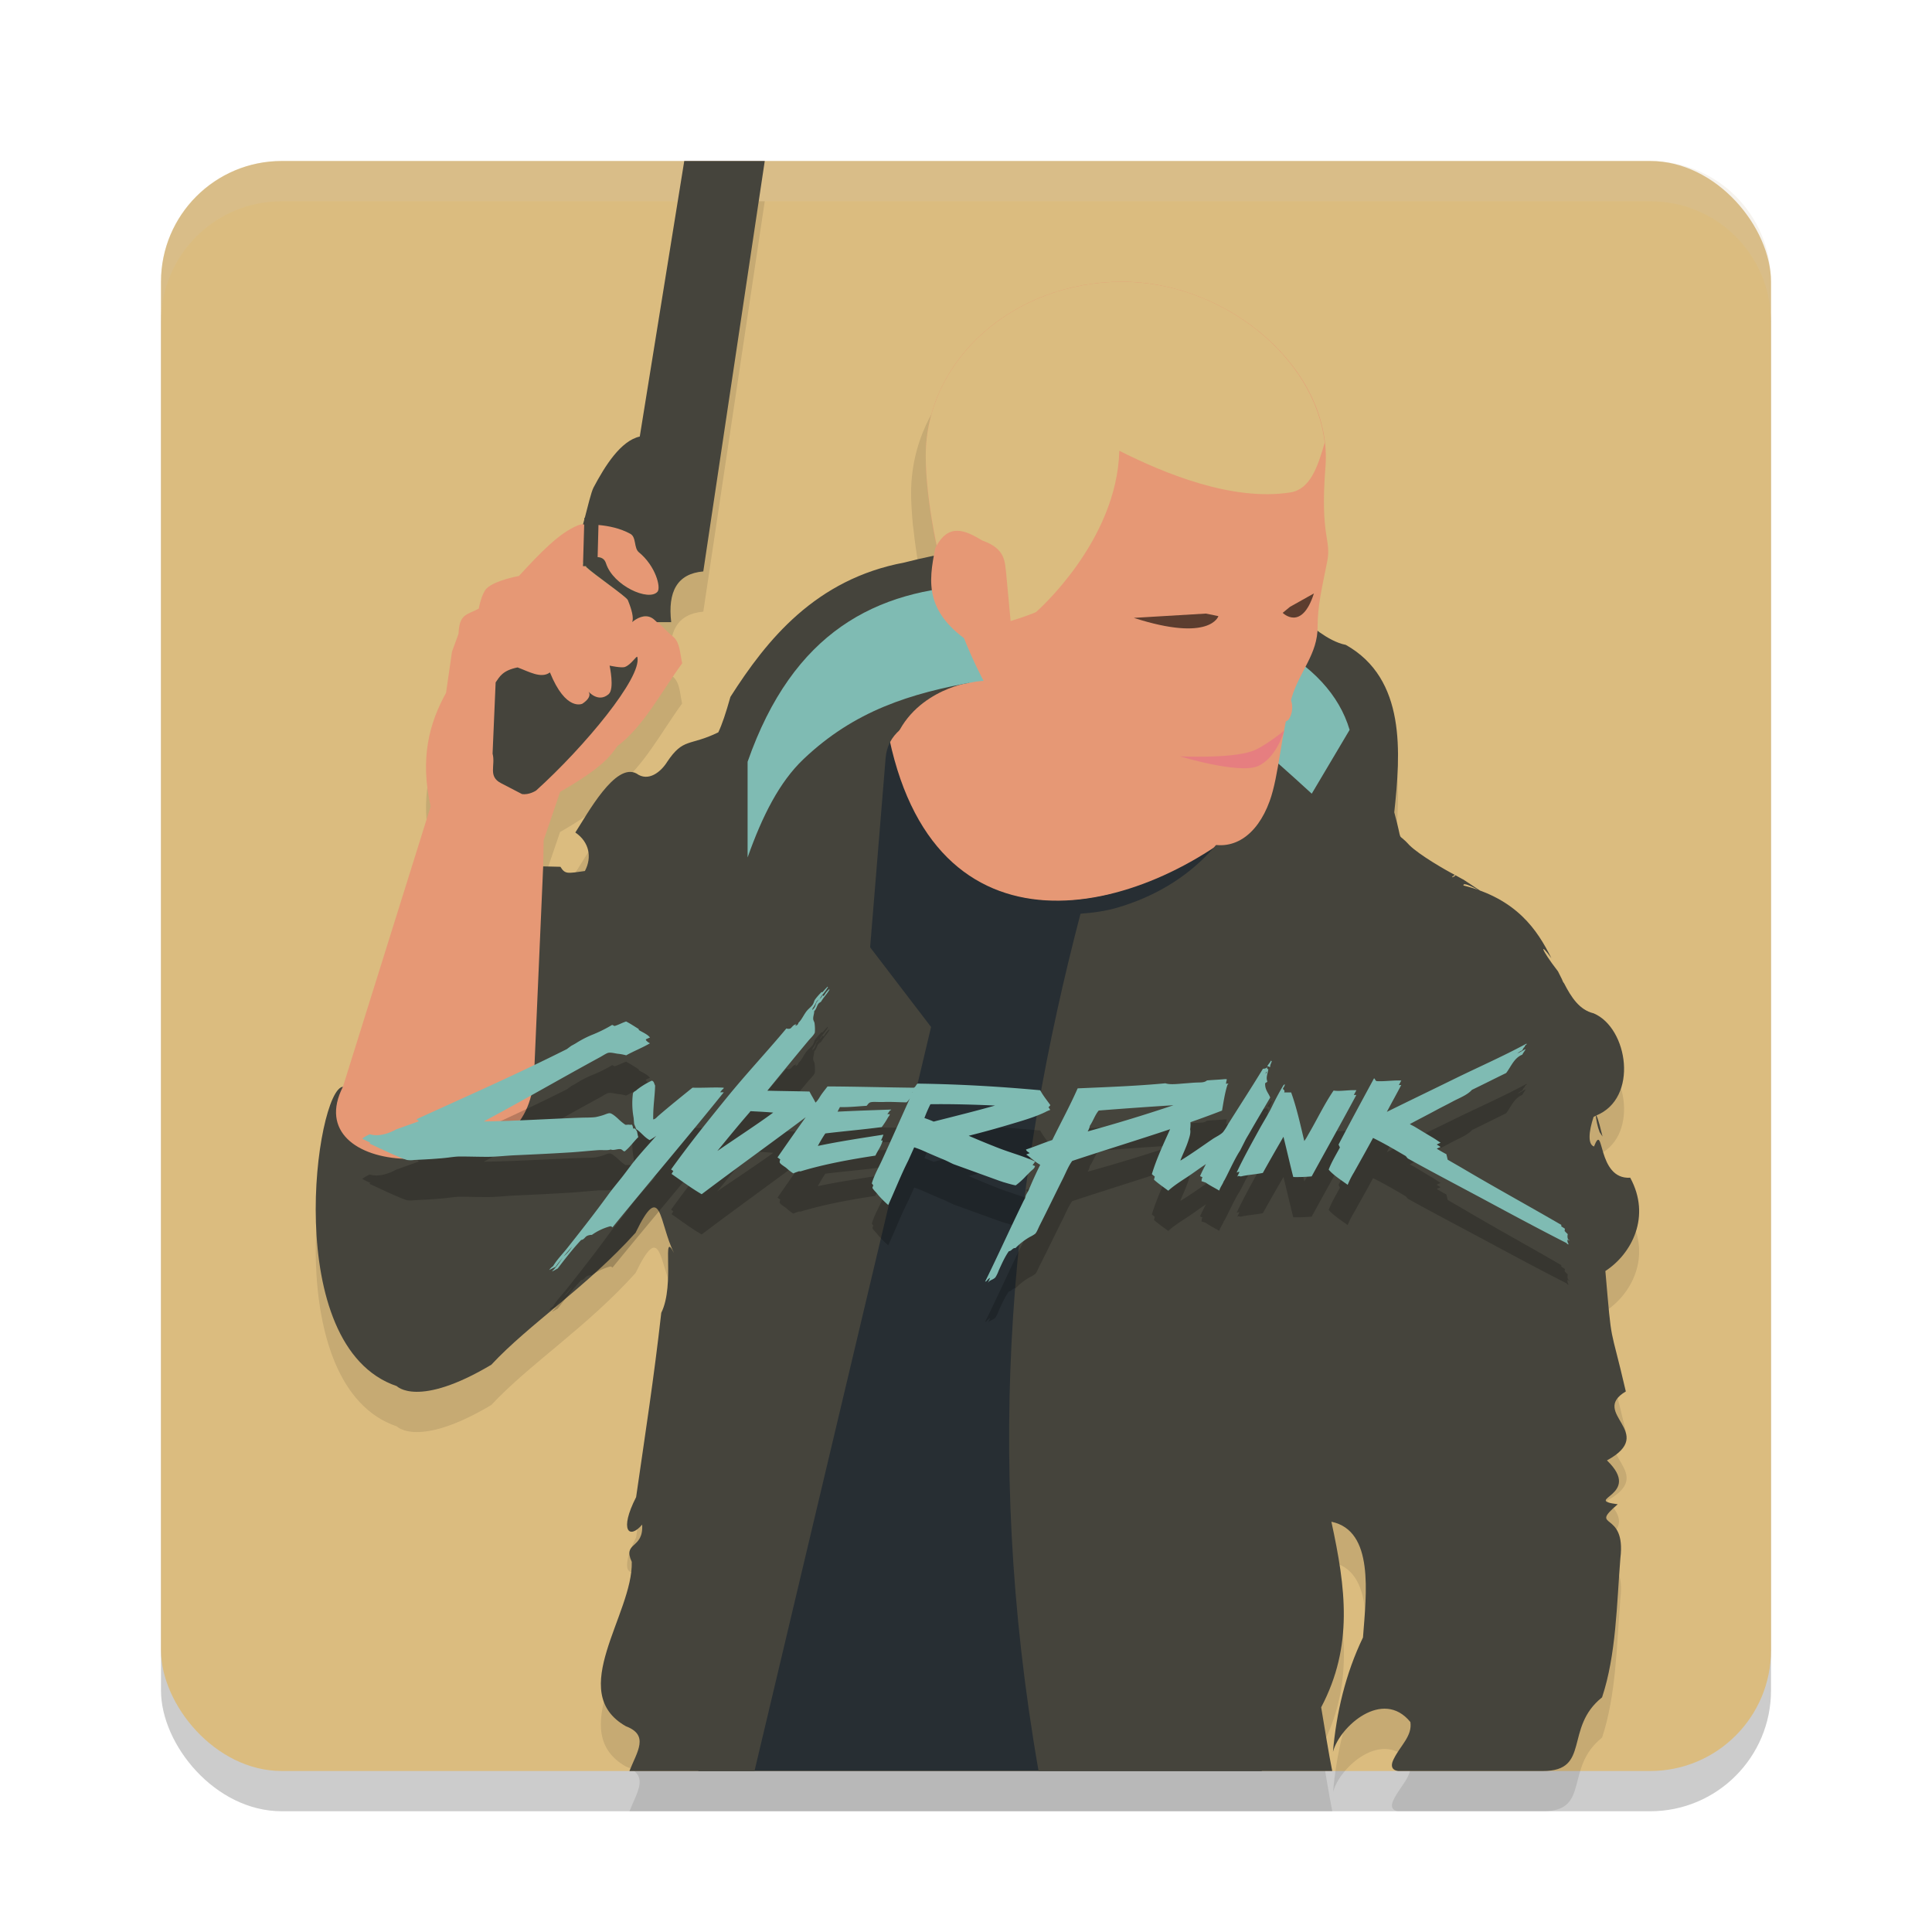 <svg xmlns="http://www.w3.org/2000/svg" xmlns:xlink="http://www.w3.org/1999/xlink" width="48" height="48" version="1.1">
 <defs>
  <linearGradient id="linearGradient905">
   <stop style="stop-color:#e69875" offset="0"/>
   <stop style="stop-color:#e69875" offset="1"/>
  </linearGradient>
  <linearGradient id="linearGradient891" x1="31.481" x2="29.742" y1="17.359" y2="16.444" gradientTransform="matrix(1.026,0,0,0.993,-0.214,0.157)" gradientUnits="userSpaceOnUse" xlink:href="#linearGradient905"/>
  <linearGradient id="linearGradient899" x1="22.864" x2="24.858" y1="14.263" y2="15.577" gradientTransform="matrix(1.026,0,0,0.993,-0.214,0.157)" gradientUnits="userSpaceOnUse" xlink:href="#linearGradient905"/>
 </defs>
 <rect style="opacity:0.2" width="40" height="40" x="4" y="5" rx="3" ry="3"/>
 <rect style="fill:#dbbc7f" width="40" height="40" x="4" y="4" rx="3" ry="3"/>
 <path style="opacity:0.1" d="m 17,5 -1.105,6.846 c -0.475,0.106 -0.864,0.732 -1.146,1.264 -0.064,0.12 -0.149,0.497 -0.219,0.756 h -0.012 l -0.002,0.045 c -0.01,0.035 -0.022,0.092 -0.031,0.119 -0.047,0.008 -0.102,0.011 -0.137,0.025 -0.464,0.194 -0.927,0.682 -1.455,1.256 0,0 -0.601,0.108 -0.805,0.311 -0.127,0.127 -0.193,0.5 -0.193,0.5 -0.309,0.162 -0.482,0.132 -0.502,0.627 l -0.162,0.441 -0.148,1.021 c -0.415,0.751 -0.654,1.618 -0.383,2.826 L 8.52,28 c -0.67,0.06 -1.565,6.456 1.338,7.438 0,0 0.525,0.553 2.348,-0.531 0.943,-1.013 2.37,-1.93 3.584,-3.279 0.649,-1.341 0.58,-0.24 0.957,0.506 -0.323,-0.624 0.035,0.771 -0.318,1.482 -0.184,1.638 -0.395,2.981 -0.625,4.58 -0.43,0.84 -0.166,1.058 0.15,0.682 0.039,0.617 -0.493,0.422 -0.258,0.926 0.034,1.295 -1.641,3.237 -0.146,4.084 0.585,0.223 0.282,0.624 0.088,1.113 0,0 2.394,-7.8e-5 3.107,0 h 12.604 1.014 0.738 c -0.087,-0.425 -0.19,-1.082 -0.275,-1.582 0.804,-1.526 0.611,-2.964 0.254,-4.611 1.066,0.22 0.868,1.778 0.785,2.875 -0.435,0.902 -0.663,1.881 -0.746,2.842 0.166,-0.631 1.239,-1.583 1.924,-0.74 0.05,0.345 -0.245,0.579 -0.41,0.91 C 34.471,44.999 34.75,45 34.75,45 h 3.584 c 1.195,0 0.519,-1.073 1.469,-1.83 0.351,-1.058 0.363,-2.301 0.455,-3.459 0.149,-1.212 -0.81,-0.7 -0.066,-1.338 -0.911,-0.12 0.646,-0.211 -0.268,-1.09 1.27,-0.69 -0.446,-1.171 0.469,-1.713 -0.41,-1.772 -0.337,-1.019 -0.508,-2.992 0.653,-0.424 1.143,-1.355 0.617,-2.318 -0.839,0.052 -0.641,-1.432 -0.9,-0.775 -0.158,-0.058 -0.131,-0.369 -0.01,-0.736 0.021,-0.007 0.034,-0.021 0.055,-0.029 0.01,0.096 0.039,0.264 0.096,0.41 l 0.072,0.107 c -0.116,-0.479 -0.152,-0.538 -0.164,-0.52 1.069,-0.427 0.799,-2.179 -0.057,-2.541 -0.351,-0.085 -0.551,-0.388 -0.736,-0.748 -0.02,-0.021 -0.033,-0.047 -0.055,-0.105 -0.03,-0.062 -0.065,-0.126 -0.096,-0.191 -0.447,-0.579 -0.458,-0.734 -0.162,-0.324 -0.351,-0.706 -0.861,-1.476 -2.186,-1.809 -0.03,-0.182 1.023,0.532 -0.016,-0.156 0.062,0.041 -0.13,-0.071 -0.193,-0.104 0.006,10e-4 0.013,0.003 0,0.023 -0.145,0.083 -0.045,-0.008 -0.004,-0.025 -0.231,-0.119 -0.882,-0.494 -1.133,-0.742 -0.342,-0.377 -0.137,0.052 -0.373,-0.814 0.158,-1.477 0.298,-3.316 -1.205,-4.16 -0.452,-0.084 -0.957,-0.557 -0.957,-0.557 -0.109,-0.06 -0.22,-0.114 -0.33,-0.172 0.025,-0.431 0.108,-0.86 0.211,-1.395 0.111,-0.573 -0.176,-0.592 -0.043,-2.367 0.052,-0.69 -0.134,-1.359 -0.463,-1.973 -0.062,-0.116 -0.129,-0.227 -0.201,-0.338 -0.085,-0.129 -0.171,-0.254 -0.27,-0.375 C 31.29,9.729 31.191,9.621 31.088,9.514 30.984,9.406 30.88,9.3 30.766,9.201 30.649,9.1 30.525,9.008 30.398,8.916 30.278,8.829 30.161,8.742 30.033,8.664 29.888,8.575 29.734,8.503 29.58,8.428 29.457,8.368 29.34,8.302 29.213,8.252 29.015,8.174 28.809,8.12 28.602,8.066 c -0.095,-0.025 -0.186,-0.063 -0.283,-0.082 -0.037,-0.007 -0.074,-0.011 -0.111,-0.018 -0.269,-0.047 -0.541,-0.076 -0.816,-0.076 -0.984,0 -1.902,0.275 -2.66,0.744 -0.759,0.47 -1.362,1.136 -1.723,1.918 -0.241,0.522 -0.373,1.095 -0.373,1.697 0,0.221 0.017,0.495 0.045,0.797 0.004,0.039 0.011,0.081 0.016,0.121 0.03,0.287 0.075,0.599 0.133,0.934 0.003,0.016 0.005,0.033 0.008,0.049 0.02,0.113 0.043,0.228 0.066,0.346 -0.013,0.023 -0.027,0.039 -0.039,0.064 -0.022,0.115 -0.034,0.23 -0.051,0.346 -0.116,0.027 -0.228,0.04 -0.346,0.07 -2.207,0.414 -3.417,1.921 -4.32,3.338 -0.116,0.412 -0.207,0.683 -0.301,0.881 -0.716,0.35 -0.864,0.126 -1.27,0.732 -0.153,0.248 -0.467,0.507 -0.762,0.291 -0.527,-0.283 -1.216,0.996 -1.52,1.465 0.348,0.237 0.418,0.617 0.238,0.957 -0.439,0.061 -0.49,0.084 -0.609,-0.105 l -0.428,-0.01 -0.006,0.135 0.014,-0.783 0.41,-1.205 c 1.028,-0.592 1.236,-0.868 1.424,-1.137 0.641,-0.478 1.088,-1.341 1.609,-2.057 -0.056,-0.238 -0.052,-0.527 -0.234,-0.67 -0.144,-0.113 -0.262,-0.243 -0.391,-0.352 h 0.354 c -0.088,-0.753 0.144,-1.204 0.797,-1.26 L 19,5 Z m -2.086,9.846 c 0.019,0.006 0.032,0.019 0.049,0.029 -0.029,-0.017 -0.062,-0.024 -0.096,-0.027 0.015,0.002 0.033,-0.006 0.047,-0.002 z m 0.061,0.035 c 0.033,0.025 0.063,0.059 0.08,0.113 -0.017,-0.054 -0.046,-0.09 -0.08,-0.113 z m -0.488,0.105 v 0.037 c -0.002,-0.002 -0.019,-0.014 -0.02,-0.016 -0.002,-0.004 0.016,-0.015 0.02,-0.021 z m 1.646,0.016 c 0.14,0.199 0.213,0.408 0.227,0.549 -0.013,-0.141 -0.087,-0.349 -0.227,-0.549 z m -1.592,0.064 h 0.02 c 0.002,0.006 0.003,0.013 0.004,0.02 -0.004,-0.004 -0.02,-0.016 -0.023,-0.02 z m 0.033,0.027 c 0.199,0.187 0.987,0.728 1.023,0.814 0.058,0.14 0.093,0.256 0.109,0.355 -0.018,-0.1 -0.052,-0.216 -0.109,-0.355 -0.036,-0.087 -0.823,-0.626 -1.023,-0.814 z m 1.48,1.217 c 0.047,0.002 0.095,0.015 0.141,0.041 -0.067,-0.039 -0.138,-0.041 -0.207,-0.031 0.022,-0.003 0.044,-0.011 0.066,-0.01 z m -0.105,0.018 c -0.028,0.007 -0.051,0.02 -0.076,0.031 0.027,-0.012 0.047,-0.024 0.076,-0.031 z"/>
 <ellipse style="fill:#e69875" cx="26.262" cy="19.573" rx="6.216" ry="4.11"/>
 <path style="fill:#e69875" d="m 11.082,17.211 0.148,-1.022 0.162,-0.441 c 0.02,-0.495 0.193,-0.464 0.502,-0.626 0,0 0.068,-0.374 0.195,-0.501 0.203,-0.203 0.804,-0.311 0.804,-0.311 0.528,-0.573 0.991,-1.061 1.456,-1.254 0.25,-0.104 0.865,-0.037 1.312,0.206 0.155,0.084 0.083,0.352 0.213,0.459 0.416,0.34 0.553,0.876 0.462,0.981 -0.215,0.249 -1.102,-0.146 -1.28,-0.706 -0.109,-0.343 -0.615,-0.039 -0.589,0.013 0.053,0.108 1.092,0.805 1.132,0.901 0.128,0.308 0.174,0.542 0.068,0.607 -0.135,0.083 0.238,-0.33 0.53,-0.163 0.191,0.109 0.327,0.307 0.518,0.456 0.182,0.143 0.178,0.431 0.234,0.669 -0.522,0.715 -0.969,1.579 -1.61,2.057 -0.188,0.269 -0.394,0.545 -1.422,1.137 l -0.41,1.204 -0.086,4.909 -0.18,2.421 C 12.117,29.012 6.851,29.422 8.52,27 l 2.179,-6.963 c -0.271,-1.208 -0.031,-2.075 0.384,-2.826 z"/>
 <path style="opacity:0.2;fill:#d3c6aa" d="M 7,4 C 5.338,4 4,5.338 4,7 V 8 C 4,6.338 5.338,5 7,5 h 34 c 1.662,0 3,1.338 3,3 V 7 C 44,5.338 42.662,4 41,4 Z"/>
 <path style="fill:#45443c" d="m 12.314,16.954 c 0.101,-0.144 0.171,-0.296 0.545,-0.372 0.284,0.105 0.587,0.286 0.804,0.124 0.397,0.981 0.805,0.778 0.805,0.778 0.281,-0.186 0.144,-0.312 0.144,-0.312 0,0 0.245,0.301 0.509,0.075 0.152,-0.131 0.024,-0.71 0.024,-0.71 0,0 0.298,0.066 0.383,0.033 0.165,-0.064 0.293,-0.3 0.307,-0.244 0.119,0.502 -1.317,2.233 -2.516,3.315 0,0 -0.172,0.115 -0.351,0.087 -0.202,-0.104 -0.275,-0.142 -0.518,-0.269 -0.335,-0.17 -0.134,-0.443 -0.212,-0.734 z"/>
 <path style="fill:#272e33" d="M 22.041 18.084 L 17.35 44 L 31.348 44 L 31.254 20.215 C 28.351 22.82 23.142 24.063 22.041 18.084 z"/>
 <path style="fill:#45443c" d="m 25.205,13.562 c -0.882,0.036 -1.793,0.169 -2.738,0.414 -2.207,0.414 -3.417,1.921 -4.32,3.338 -0.116,0.412 -0.207,0.683 -0.301,0.881 -0.716,0.35 -0.864,0.126 -1.27,0.732 -0.153,0.248 -0.467,0.507 -0.762,0.291 -0.527,-0.283 -1.216,0.996 -1.52,1.465 0.348,0.237 0.418,0.617 0.238,0.957 -0.439,0.061 -0.49,0.084 -0.609,-0.105 l -0.428,-0.01 -0.228,5.223 c -0.062,1.005 -0.625,2.125 -3.198,2.043 C 8.87,28.753 7.954,28.11 8.52,27 c -0.67,0.06 -1.565,6.456 1.338,7.438 0,0 0.525,0.553 2.348,-0.531 0.943,-1.013 2.37,-1.93 3.584,-3.279 0.649,-1.341 0.58,-0.24 0.957,0.506 -0.323,-0.624 0.035,0.771 -0.318,1.482 -0.184,1.638 -0.395,2.981 -0.625,4.58 -0.43,0.84 -0.166,1.058 0.15,0.682 0.039,0.617 -0.493,0.422 -0.258,0.926 0.034,1.295 -1.641,3.237 -0.146,4.084 0.585,0.223 0.282,0.624 0.088,1.113 0,0 2.394,-7.8e-5 3.107,0 l 4.387,-18.486 -1.514,-1.98 0.385,-4.702 c 0.191,-2.333 6.88,-0.692 9.275,-0.086 -0.418,1.965 -1.705,3.262 -3.492,3.796 -0.302,0.09 -0.62,0.135 -0.941,0.158 C 25.181,29.063 24.389,35.913 25.803,44 c 2.385,1.2e-5 3.629,4.84e-4 5.365,0 h 1.193 0.738 c -0.087,-0.425 -0.19,-1.082 -0.275,-1.582 0.804,-1.526 0.611,-2.964 0.254,-4.611 1.066,0.22 0.868,1.778 0.785,2.875 -0.435,0.902 -0.663,1.881 -0.746,2.842 0.166,-0.631 1.239,-1.583 1.924,-0.74 0.05,0.345 -0.245,0.579 -0.41,0.91 C 34.471,43.999 34.75,44 34.75,44 h 3.584 c 1.195,0 0.519,-1.073 1.469,-1.83 0.351,-1.058 0.363,-2.301 0.455,-3.459 0.149,-1.212 -0.81,-0.7 -0.066,-1.338 -0.911,-0.12 0.646,-0.211 -0.268,-1.09 1.27,-0.69 -0.446,-1.171 0.469,-1.713 -0.41,-1.772 -0.337,-1.019 -0.508,-2.992 0.653,-0.424 1.143,-1.355 0.617,-2.318 -0.839,0.052 -0.641,-1.432 -0.9,-0.775 -0.158,-0.058 -0.131,-0.369 -0.01,-0.736 0.021,-0.007 0.034,-0.021 0.055,-0.029 0.01,0.096 0.039,0.264 0.096,0.41 l 0.072,0.107 c -0.116,-0.479 -0.152,-0.538 -0.164,-0.52 1.069,-0.427 0.799,-2.179 -0.057,-2.541 -0.351,-0.085 -0.551,-0.388 -0.736,-0.748 -0.02,-0.021 -0.033,-0.047 -0.055,-0.105 -0.03,-0.062 -0.065,-0.126 -0.096,-0.191 -0.447,-0.579 -0.458,-0.734 -0.162,-0.324 -0.351,-0.706 -0.861,-1.476 -2.186,-1.809 -0.03,-0.182 1.023,0.532 -0.016,-0.156 0.062,0.041 -0.13,-0.071 -0.193,-0.104 0.006,10e-4 0.013,0.003 0,0.023 -0.145,0.083 -0.045,-0.008 -0.004,-0.025 -0.231,-0.119 -0.882,-0.494 -1.133,-0.742 -0.342,-0.377 -0.137,0.052 -0.373,-0.814 0.158,-1.477 0.298,-3.316 -1.205,-4.16 -0.452,-0.084 -0.957,-0.557 -0.957,-0.557 -2.242,-1.239 -4.627,-2.007 -7.273,-1.9 z"/>
 <path style="fill:#e69875" d="m 23.791,15.672 0.285,1.3 c -0.008,-0.025 -1.528,0.233 -1.91,1.624 0.833,3.421 3.145,4.168 5.449,3.598 l 1.184,-2.252 -2.02,-1.082 z"/>
 <path style="fill:#7fbbb3" d="m 24.295,14.541 c -2.536,0.105 -4.592,1.156 -5.721,4.385 v 2.377 c 0.368,-1.041 0.796,-1.88 1.388,-2.442 1.265,-1.202 2.648,-1.637 4.292,-1.928 1.229,-0.148 4.555,0.07 6.109,1.05 0.519,0.209 1.033,0.643 2.227,1.736 l 0.941,-1.586 c -0.518,-1.738 -2.645,-2.881 -6.557,-3.426 -0.935,-0.13 -1.834,-0.201 -2.68,-0.166 z"/>
 <path style="fill:#272e33" d="m 32.841,43.524 c 5e-6,-1.1e-5 0,0 0,0 z"/>
 <path style="fill:#45443c" d="M 17 4 L 15.895 10.846 C 15.42 10.951 15.03 11.578 14.748 12.109 C 14.684 12.23 14.599 12.606 14.529 12.865 L 14.518 12.865 L 14.516 12.91 C 14.506 12.946 14.493 13.003 14.484 13.029 C 14.492 13.028 14.506 13.032 14.514 13.031 L 14.484 14.066 L 14.561 14.066 C 14.562 14.073 14.563 14.079 14.564 14.086 C 14.754 14.269 15.561 14.821 15.598 14.908 C 15.701 15.157 15.747 15.353 15.707 15.455 C 15.808 15.369 16.011 15.246 16.195 15.352 C 16.242 15.378 16.281 15.422 16.322 15.457 L 16.676 15.457 C 16.588 14.705 16.82 14.253 17.473 14.197 L 19 4 L 17 4 z M 14.869 13.043 C 15.128 13.067 15.409 13.125 15.66 13.262 C 15.815 13.346 15.743 13.614 15.873 13.721 C 16.289 14.061 16.426 14.596 16.336 14.701 C 16.121 14.951 15.233 14.554 15.055 13.994 C 15.019 13.881 14.937 13.846 14.848 13.842 L 14.869 13.043 z"/>
 <path style="opacity:0.2" d="m 17.894,28.134 c 0.017,-0.022 0.034,-0.043 0.051,-0.064 0.013,-0.005 0.057,-0.046 0.024,-0.047 -0.239,-0.013 -0.504,0.008 -0.764,0 -0.285,0.23 -0.582,0.469 -0.85,0.701 -0.037,0.032 -0.072,0.081 -0.126,0.087 -0.005,-0.328 0.04,-0.554 0.047,-0.842 -0.024,-0.041 -0.026,-0.105 -0.079,-0.118 h -0.008 a 1.847,1.847 0 0 0 -0.37,0.228 c -0.029,0.034 -0.085,0.041 -0.095,0.095 a 1.963,1.963 0 0 0 0.018,0.595 c 0.004,0.052 0.009,0.104 0.013,0.155 l 0.053,0.13 c 0.123,0.081 0.198,0.199 0.331,0.271 a 1.592,1.592 0 0 0 0.168,-0.107 c -0.173,0.197 -0.352,0.389 -0.52,0.594 -0.117,0.142 -0.224,0.296 -0.339,0.441 -0.117,0.148 -0.237,0.29 -0.346,0.441 -0.329,0.453 -0.675,0.893 -1.016,1.323 -0.117,0.147 -0.25,0.28 -0.346,0.441 a 0.329,0.329 0 0 0 -0.095,0.095 c 0.053,-0.026 0.103,-0.054 0.158,-0.079 0.055,-0.079 0.119,-0.158 0.185,-0.237 -0.086,0.116 -0.161,0.243 -0.266,0.341 -0.004,0.009 -0.009,0.019 0,0.008 0.048,-0.02 0.088,-0.049 0.134,-0.071 0.187,-0.244 0.374,-0.486 0.583,-0.709 0.074,-0.007 0.093,-0.076 0.149,-0.102 a 0.281,0.281 0 0 1 0.118,-0.024 1.419,1.419 0 0 1 0.449,-0.212 c 0.034,-0.005 0.044,0.013 0.063,0.024 0.915,-1.124 1.855,-2.223 2.764,-3.354 -0.031,-4.32e-4 -0.06,-8.87e-4 -0.089,-8.87e-4 z m -3.891,4.082 c 0.07,-0.083 0.142,-0.165 0.209,-0.244 a 0.956,0.956 0 0 1 -0.209,0.244 z m 17.554,-4.705 c -0.004,-0.066 0.031,-0.095 0.039,-0.149 -0.01,-4.31e-4 -0.011,-0.01 -0.023,-0.008 -0.021,0.055 -0.067,0.085 -0.087,0.142 0.036,-0.007 0.044,0.013 0.071,0.016 z M 14.866,29.575 c 0.106,-0.007 0.228,0.013 0.307,-0.016 0.073,0.032 0.17,-0.021 0.244,-0.008 0.051,0.009 0.053,0.048 0.102,0.055 0.129,-0.102 0.222,-0.24 0.339,-0.355 -0.013,-0.044 -0.021,-0.094 -0.032,-0.142 l -0.047,-0.071 h -0.049 a 0.214,0.214 0 0 0 -0.03,-0.096 0.266,0.266 0 0 1 -0.079,0 c -0.035,-0.002 -0.069,0.009 -0.087,0 a 1.235,1.235 0 0 1 -0.181,-0.15 c -0.04,-0.036 -0.143,-0.128 -0.197,-0.134 -0.052,-0.005 -0.114,0.03 -0.173,0.048 a 1.606,1.606 0 0 1 -0.181,0.047 c -0.113,0.016 -0.245,0.011 -0.37,0.016 -0.782,0.027 -1.65,0.084 -2.414,0.093 0.955,-0.509 1.929,-1.075 2.888,-1.596 0.072,-0.039 0.164,-0.103 0.212,-0.11 0.07,-0.011 0.159,0.015 0.228,0.024 a 1.287,1.287 0 0 1 0.212,0.039 c 0.19,-0.106 0.404,-0.189 0.591,-0.299 a 0.274,0.274 0 0 1 -0.102,-0.079 0.071,0.071 0 0 0 4.3e-4,-0.019 q 0.051,-0.025 0.101,-0.045 c -0.057,-0.075 -0.163,-0.12 -0.262,-0.177 -0.009,-0.01 -0.027,-0.019 -0.016,-0.033 -0.104,-0.064 -0.204,-0.132 -0.315,-0.189 -0.11,0.038 -0.167,0.074 -0.277,0.11 -0.017,0.009 -0.047,-0.021 -0.071,-0.024 a 3.41,3.41 0 0 1 -0.512,0.252 2.573,2.573 0 0 0 -0.378,0.197 c -0.039,0.025 -0.084,0.048 -0.126,0.071 l -0.109,0.081 c -1.345,0.673 -2.44,1.149 -3.737,1.743 a 0.255,0.255 0 0 1 0.06,0.05 l -0.564,0.202 C 9.68,29.151 9.412,29.251 9.189,29.18 A 0.776,0.776 0 0 0 9,29.29 c 0.065,0.035 0.135,0.069 0.207,0.103 a 0.332,0.332 0 0 0 -0.033,0.016 c 0.216,0.098 0.466,0.221 0.693,0.315 a 1.868,1.868 0 0 0 0.244,0.095 0.635,0.635 0 0 0 0.181,0 c 0.252,-0.011 0.491,-0.025 0.732,-0.047 0.139,-0.013 0.282,-0.04 0.417,-0.039 0.223,4.32e-4 0.445,0.008 0.669,0.008 0.226,0 0.456,-0.029 0.685,-0.039 0.45,-0.02 0.913,-0.042 1.378,-0.071 0.234,-0.015 0.466,-0.04 0.692,-0.056 z m 16.085,-0.268 c 0.028,-0.05 0.059,-0.101 0.087,-0.149 0.171,-0.301 0.348,-0.595 0.52,-0.89 -0.043,-0.114 -0.13,-0.185 -0.126,-0.346 0.006,-0.031 0.049,-0.025 0.055,-0.055 -0.042,-0.099 0.012,-0.197 0.024,-0.307 a 0.023,0.023 0 0 1 -0.028,-0.007 0.108,0.108 0 0 0 -0.002,-0.041 0.054,0.054 0 0 1 -0.018,0.02 c -6.34e-4,0 -0.002,8.86e-4 -0.003,0.002 a 0.156,0.156 0 0 1 -0.082,0.018 c -0.276,0.456 -0.583,0.926 -0.866,1.378 a 1.346,1.346 0 0 1 -0.126,0.197 c -0.067,0.07 -0.174,0.115 -0.26,0.173 -0.267,0.182 -0.516,0.362 -0.787,0.528 a 0.035,0.035 0 0 0 -0.014,0.004 c 0.062,-0.159 0.141,-0.316 0.193,-0.476 0.034,-0.104 0.07,-0.206 0.051,-0.299 a 0.798,0.798 0 0 0 0.007,-0.176 c 0.265,-0.093 0.527,-0.189 0.785,-0.289 0.038,-0.219 0.071,-0.443 0.134,-0.638 0.004,-0.008 0.041,-0.035 0.008,-0.032 -0.015,0.002 -0.03,0.002 -0.045,0.004 0.003,-0.015 0.005,-0.029 0.008,-0.044 -4.31e-4,-0.019 0.028,-0.075 0,-0.071 h -0.039 c -0.144,0.014 -0.296,0.019 -0.441,0.032 -0.07,0.063 -0.174,0.046 -0.307,0.055 -0.068,0.004 -0.141,0.011 -0.212,0.016 -0.194,0.014 -0.396,0.042 -0.512,0 -0.701,0.067 -1.444,0.094 -2.181,0.126 -0.195,0.443 -0.421,0.855 -0.63,1.283 -0.223,0.074 -0.43,0.163 -0.653,0.236 0.007,0.041 0.056,0.063 0.086,0.086 a 0.074,0.074 0 0 1 0.006,0.004 c -0.029,0.012 -0.059,0.023 -0.087,0.036 0.067,0.044 0.13,0.1 0.197,0.15 a 0.964,0.964 0 0 0 0.151,0.104 c -0.101,0.203 -0.196,0.41 -0.282,0.619 -0.019,0.047 -0.051,0.088 -0.071,0.134 -0.011,0.025 -0.013,0.055 -0.024,0.079 -0.01,0.024 -0.027,0.046 -0.039,0.071 -0.326,0.668 -0.628,1.338 -0.953,2 0.043,-0.005 0.051,-0.045 0.087,-0.071 a 0.268,0.268 0 0 1 0.038,-0.023 c -0.022,0.048 -0.044,0.095 -0.064,0.142 0.036,-0.092 0.139,-0.088 0.197,-0.158 a 0.844,0.844 0 0 0 0.079,-0.165 c 0.078,-0.171 0.154,-0.343 0.252,-0.48 0.078,-0.009 0.089,-0.088 0.165,-0.079 a 1.631,1.631 0 0 1 0.355,-0.275 0.91,0.91 0 0 0 0.134,-0.079 c 0.043,-0.041 0.079,-0.144 0.118,-0.22 0.199,-0.392 0.379,-0.768 0.567,-1.142 0.078,-0.155 0.139,-0.317 0.236,-0.449 0.806,-0.268 1.628,-0.519 2.432,-0.788 -0.162,0.361 -0.332,0.717 -0.454,1.118 0.024,0.019 0.049,0.038 0.073,0.058 -0.006,0.026 -0.014,0.051 -0.02,0.077 0.109,0.101 0.237,0.184 0.355,0.275 0.153,-0.139 0.332,-0.248 0.504,-0.362 0.132,-0.088 0.257,-0.183 0.386,-0.268 0.015,-0.01 0.03,-0.022 0.046,-0.033 -0.05,0.099 -0.102,0.195 -0.146,0.3 a 0.232,0.232 0 0 0 0.06,0.025 0.232,0.232 0 0 0 -0.023,0.103 c 0.017,0.002 0.067,0.022 0.102,0.032 0.108,0.076 0.223,0.131 0.338,0.2 0.026,-0.089 0.083,-0.153 0.111,-0.232 0.051,-0.063 0.253,-0.532 0.405,-0.76 z m 0.513,-1.69 a 0.05,0.05 0 0 0 0.006,0.029 c -0.009,0.013 -0.02,0.026 -0.03,0.038 0.008,-0.023 0.016,-0.045 0.024,-0.067 z m -4.442,1.493 a 0.378,0.378 0 0 0 0.055,-0.141 c 0.082,-0.117 0.128,-0.271 0.221,-0.378 0.591,-0.047 1.229,-0.092 1.857,-0.132 q -1.042,0.35 -2.132,0.651 z m -2.118,1.253 c 0.115,0.032 0.228,0.069 0.331,0.087 a 1.759,1.759 0 0 0 0.252,-0.228 c 0.039,-0.039 0.078,-0.079 0.118,-0.118 0.04,-0.039 0.099,-0.073 0.11,-0.134 -0.02,-0.008 -0.041,-0.016 -0.062,-0.024 a 0.618,0.618 0 0 0 0.064,-0.088 c -0.287,-0.134 -0.599,-0.215 -0.898,-0.331 -0.255,-0.099 -0.507,-0.203 -0.752,-0.309 0.325,-0.082 0.648,-0.17 0.963,-0.264 0.321,-0.096 0.66,-0.19 0.937,-0.323 a 0.764,0.764 0 0 1 0.126,-0.055 c -0.014,-0.024 -0.029,-0.046 -0.044,-0.068 a 0.238,0.238 0 0 0 0.047,-0.051 c -0.085,-0.122 -0.18,-0.234 -0.252,-0.37 -0.981,-0.09 -1.991,-0.151 -3.047,-0.165 -0.039,0.027 -0.048,0.084 -0.095,0.102 -0.714,-0.008 -1.448,-0.029 -2.142,-0.032 -0.049,0.065 -0.101,0.128 -0.15,0.197 -0.048,0.068 -0.085,0.149 -0.149,0.205 -0.046,-0.096 -0.103,-0.181 -0.149,-0.275 -0.347,-0.009 -0.701,-0.012 -1.048,-0.021 0.33,-0.404 0.684,-0.839 1.023,-1.245 0.053,-0.063 0.147,-0.15 0.158,-0.205 a 1.097,1.097 0 0 0 -0.008,-0.228 c -0.006,-0.036 -0.028,-0.062 -0.032,-0.095 -0.008,-0.073 0.024,-0.129 0.024,-0.205 0.056,-0.047 0.064,-0.135 0.11,-0.189 0.024,-0.028 0.055,-0.029 0.071,-0.063 0.051,-0.085 0.134,-0.171 0.181,-0.252 0.009,-0.015 0.026,-0.023 0.008,-0.039 -0.1,0.092 -0.097,0.127 -0.133,0.162 -0.026,0.026 -0.003,-0.022 -0.033,-0.004 a 0.3,0.3 0 0 1 -0.074,0.089 0.054,0.054 0 0 0 0.013,-0.02 c 0.05,-0.086 0.135,-0.171 0.181,-0.252 0.009,-0.015 0.026,-0.022 0.008,-0.039 -0.112,0.115 -0.074,0.083 -0.11,0.118 -0.01,0.034 -0.049,0.004 -0.055,0.032 a 1.51,1.51 0 0 0 -0.149,0.173 c -0.022,0.036 -0.027,0.074 -0.047,0.11 -0.034,0.062 -0.106,0.108 -0.158,0.173 -0.074,0.093 -0.123,0.216 -0.205,0.291 -0.002,0.024 -0.017,0.035 -0.024,0.055 -0.024,-0.009 -0.045,0.045 -0.047,0.008 0.002,-0.011 0.013,-0.013 0.016,-0.024 0.012,-0.003 0.002,-0.009 -0.008,0 -0.067,0.013 -0.091,0.067 -0.134,0.102 a 0.134,0.134 0 0 1 -0.102,0 c -0.482,0.578 -0.997,1.125 -1.472,1.709 -0.477,0.586 -0.95,1.175 -1.394,1.795 0.019,0.013 0.038,0.026 0.057,0.039 -0.016,0.024 -0.03,0.048 -0.044,0.072 0.247,0.171 0.484,0.35 0.748,0.504 0.849,-0.641 1.738,-1.278 2.585,-1.913 q -0.354,0.496 -0.701,0.999 c 0.024,0.016 0.047,0.033 0.07,0.051 a 0.121,0.121 0 0 0 -0.016,0.069 c 0.009,0.044 0.114,0.101 0.165,0.142 a 1.201,1.201 0 0 0 0.173,0.134 c 0.04,-0.018 0.083,-0.032 0.126,-0.047 0.022,-0.012 0.04,0.004 0.071,-0.008 0.571,-0.172 1.197,-0.288 1.843,-0.386 0.059,-0.127 0.144,-0.229 0.181,-0.378 -0.014,0.002 -0.029,0.003 -0.043,0.004 a 1.09,1.09 0 0 0 0.061,-0.147 c -0.55,0.086 -1.104,0.169 -1.629,0.28 0.058,-0.107 0.123,-0.218 0.186,-0.31 0.463,-0.056 0.942,-0.097 1.402,-0.158 a 2.06,2.06 0 0 0 0.158,-0.244 c 0.015,-0.025 0.044,-0.049 0.039,-0.079 -0.019,0.002 -0.039,0.002 -0.058,0.003 0.019,-0.028 0.039,-0.057 0.06,-0.083 0.002,-0.013 0.061,-0.028 0.024,-0.032 -0.468,0.016 -0.864,0.029 -1.321,0.052 0.019,-0.038 0.039,-0.076 0.059,-0.114 0.238,0.007 0.464,-0.021 0.662,-0.031 0.028,-0.026 0.047,-0.073 0.095,-0.087 0.067,-0.02 0.2,-0.003 0.323,-0.008 0.212,-0.009 0.401,0.009 0.575,0.008 a 0.397,0.397 0 0 0 0.079,-0.095 c 4.3e-4,0 6.34e-4,-4.3e-4 0.002,-4.3e-4 -0.234,0.515 -0.458,1.026 -0.692,1.535 -0.086,0.188 -0.193,0.371 -0.252,0.575 0.012,0.016 0.024,0.031 0.037,0.046 -0.008,0.022 -0.016,0.043 -0.023,0.065 0.046,0.074 0.075,0.086 0.149,0.182 a 2.561,2.561 0 0 0 0.245,0.244 c 0.168,-0.364 0.314,-0.744 0.496,-1.102 l 0.149,-0.331 a 2.307,2.307 0 0 1 0.228,0.087 c 0.174,0.077 0.344,0.151 0.512,0.22 0.082,0.034 0.158,0.076 0.236,0.111 l 1.046,0.379 c 0.051,0.018 0.12,0.045 0.175,0.06 z m -4.715,-4.308 a 1.071,1.071 0 0 0 0.102,-0.181 0.322,0.322 0 0 1 0.059,-0.045 0.31,0.31 0 0 0 -0.061,0.07 c -0.024,0.042 -0.028,0.094 -0.055,0.134 a 0.384,0.384 0 0 1 -0.054,0.061 c 0.004,-0.013 0.005,-0.025 0.009,-0.038 z m -1.685,3.079 c -0.228,0.154 -0.459,0.309 -0.682,0.462 0.263,-0.32 0.535,-0.655 0.806,-0.965 a 0.039,0.039 0 0 1 0.024,-0.024 c 0.187,0.01 0.376,0.019 0.558,0.035 -0.222,0.164 -0.467,0.33 -0.706,0.492 z m 4.162,-0.992 c -0.004,0 -0.007,-4.31e-4 -0.01,-4.31e-4 a 0.074,0.074 0 0 1 0.014,-0.008 0.048,0.048 0 0 0 -0.004,0.008 z m 0.531,0.724 c -0.073,-0.033 -0.151,-0.062 -0.23,-0.089 a 3.42,3.42 0 0 1 0.149,-0.343 c 0.519,-0.007 1.093,0.009 1.606,0.033 -0.499,0.142 -1.016,0.268 -1.526,0.399 z M 33.636,28.204 c 0.021,-0.04 0.043,-0.079 0.064,-0.118 -0.193,-0.011 -0.412,0.035 -0.567,0.008 -0.232,0.338 -0.423,0.744 -0.63,1.094 a 1.43,1.43 0 0 1 -0.098,0.161 c -0.097,-0.405 -0.193,-0.841 -0.327,-1.208 h -0.173 c 0.023,-0.048 -0.009,-0.063 -0.032,-0.087 0.012,-0.043 0.048,-0.063 0.047,-0.118 l -0.032,0.024 c -0.107,0.177 -0.202,0.358 -0.291,0.543 -0.089,0.184 -0.201,0.357 -0.299,0.535 -0.197,0.36 -0.399,0.718 -0.575,1.095 0.037,-0.013 0.042,-0.02 0.071,-0.014 -0.019,0.039 -0.038,0.078 -0.057,0.117 0.035,-0.032 0.042,-0.012 0.095,-0.008 0.155,-0.039 0.364,-0.05 0.543,-0.087 0.168,-0.302 0.339,-0.6 0.512,-0.898 0.083,0.331 0.159,0.67 0.244,1 a 4.105,4.105 0 0 0 0.457,-0.016 c 0.37,-0.675 0.745,-1.344 1.11,-2.023 -0.021,0 -0.041,0 -0.062,4.33e-4 z m 5.31,3.594 c 0.018,0.009 0.035,0.019 0.053,0.028 -0.013,-0.022 -0.041,-0.027 -0.048,-0.055 a 0.212,0.212 0 0 1 0,-0.11 0.549,0.549 0 0 1 -0.071,-0.071 c -0.013,0.006 0,-0.063 0,-0.063 q -0.045,-0.03 -0.093,-0.06 a 0.073,0.073 0 0 0 0.004,-0.034 c -0.79,-0.46 -1.595,-0.9 -2.378,-1.362 -0.148,-0.088 -0.298,-0.172 -0.446,-0.259 -0.01,-0.046 -0.021,-0.091 -0.032,-0.136 -0.081,-0.043 -0.159,-0.088 -0.236,-0.135 a 0.064,0.064 0 0 0 0.005,-0.006 c 0.028,-0.014 0.054,-0.022 0.087,-0.039 -0.031,-0.02 -0.063,-0.04 -0.095,-0.06 a 0.447,0.447 0 0 1 0.097,-0.044 c -0.063,-0.041 -0.134,-0.092 -0.205,-0.134 -0.148,-0.086 -0.294,-0.177 -0.433,-0.26 -0.042,-0.025 -0.087,-0.045 -0.128,-0.07 0.218,-0.119 0.443,-0.232 0.669,-0.355 0.124,-0.067 0.253,-0.129 0.378,-0.197 0.178,-0.097 0.376,-0.165 0.496,-0.299 0.285,-0.137 0.565,-0.28 0.85,-0.418 0.124,-0.163 0.197,-0.375 0.402,-0.457 0.019,-0.044 0.072,-0.104 0.079,-0.134 0,4.33e-4 -0.007,-4.32e-4 -0.008,0 -0.063,0.037 -0.129,0.072 -0.194,0.106 a 0.392,0.392 0 0 1 0.117,-0.076 c 0.022,-0.027 0.031,-0.068 0.063,-0.087 -4.26e-4,-0.024 0.017,-0.031 0.024,-0.047 0.008,-0.004 0.05,-0.033 0.016,-0.032 -0.575,0.311 -1.18,0.576 -1.772,0.866 -0.564,0.277 -1.13,0.549 -1.691,0.826 0.118,-0.224 0.241,-0.443 0.358,-0.668 l -0.06,0.003 c 0.02,-0.038 0.041,-0.076 0.061,-0.114 -0.215,-0.008 -0.389,0.025 -0.606,0.016 -0.042,-0.005 -0.04,-0.054 -0.071,-0.071 -0.296,0.546 -0.592,1.093 -0.882,1.646 0.01,0.022 0.022,0.047 0.034,0.072 l -0.004,0.008 c -0.094,0.178 -0.203,0.351 -0.275,0.543 0.115,0.137 0.311,0.261 0.472,0.378 a 1.994,1.994 0 0 1 0.15,-0.299 c 0.161,-0.288 0.323,-0.575 0.48,-0.866 0.282,0.138 0.546,0.294 0.811,0.449 0.025,0.023 0.038,0.057 0.071,0.071 0.645,0.358 1.305,0.702 1.961,1.055 0.655,0.353 1.314,0.706 1.969,1.039 -0.014,0.002 0.039,0.044 0.047,0.024 a 0.144,0.144 0 0 1 -0.026,-0.114 z"/>
 <path id="blue" style="fill:#7fbbb3" d="m 17.894,27.134 c 0.017,-0.022 0.034,-0.043 0.051,-0.064 0.013,-0.005 0.057,-0.046 0.024,-0.047 -0.239,-0.013 -0.504,0.008 -0.764,0 -0.285,0.23 -0.582,0.469 -0.85,0.701 -0.037,0.032 -0.072,0.081 -0.126,0.087 -0.005,-0.328 0.04,-0.554 0.047,-0.842 -0.024,-0.041 -0.026,-0.105 -0.079,-0.118 h -0.008 a 1.847,1.847 0 0 0 -0.37,0.228 c -0.029,0.034 -0.085,0.041 -0.095,0.095 a 1.963,1.963 0 0 0 0.018,0.595 c 0.004,0.052 0.009,0.104 0.013,0.155 l 0.053,0.13 c 0.123,0.081 0.198,0.199 0.331,0.271 a 1.592,1.592 0 0 0 0.168,-0.107 c -0.173,0.197 -0.352,0.389 -0.52,0.594 -0.117,0.142 -0.224,0.296 -0.339,0.441 -0.117,0.148 -0.237,0.29 -0.346,0.441 -0.329,0.453 -0.675,0.893 -1.016,1.323 -0.117,0.147 -0.25,0.28 -0.346,0.441 a 0.329,0.329 0 0 0 -0.095,0.095 c 0.053,-0.026 0.103,-0.054 0.158,-0.079 0.055,-0.079 0.119,-0.158 0.185,-0.237 -0.086,0.116 -0.161,0.243 -0.266,0.341 -0.004,0.009 -0.009,0.019 0,0.008 0.048,-0.02 0.088,-0.049 0.134,-0.071 0.187,-0.244 0.374,-0.486 0.583,-0.709 0.074,-0.007 0.093,-0.076 0.149,-0.102 a 0.281,0.281 0 0 1 0.118,-0.024 1.419,1.419 0 0 1 0.449,-0.212 c 0.034,-0.005 0.044,0.013 0.063,0.024 0.915,-1.124 1.855,-2.223 2.764,-3.354 -0.031,-4.32e-4 -0.06,-8.87e-4 -0.089,-8.87e-4 z m -3.891,4.082 c 0.07,-0.083 0.142,-0.165 0.209,-0.244 a 0.956,0.956 0 0 1 -0.209,0.244 z m 17.554,-4.705 c -0.004,-0.066 0.031,-0.095 0.039,-0.149 -0.01,-4.31e-4 -0.011,-0.01 -0.023,-0.008 -0.021,0.055 -0.067,0.085 -0.087,0.142 0.036,-0.007 0.044,0.013 0.071,0.016 z M 14.866,28.575 c 0.106,-0.007 0.228,0.013 0.307,-0.016 0.073,0.032 0.17,-0.021 0.244,-0.008 0.051,0.009 0.053,0.048 0.102,0.055 0.129,-0.102 0.222,-0.24 0.339,-0.355 -0.013,-0.044 -0.021,-0.094 -0.032,-0.142 l -0.047,-0.071 h -0.049 a 0.214,0.214 0 0 0 -0.03,-0.096 0.266,0.266 0 0 1 -0.079,0 c -0.035,-0.002 -0.069,0.009 -0.087,0 a 1.235,1.235 0 0 1 -0.181,-0.15 c -0.04,-0.036 -0.143,-0.128 -0.197,-0.134 -0.052,-0.005 -0.114,0.03 -0.173,0.048 a 1.606,1.606 0 0 1 -0.181,0.047 c -0.113,0.016 -0.245,0.011 -0.37,0.016 -0.782,0.027 -1.65,0.084 -2.414,0.093 0.955,-0.509 1.929,-1.075 2.888,-1.596 0.072,-0.039 0.164,-0.103 0.212,-0.11 0.07,-0.011 0.159,0.015 0.228,0.024 a 1.287,1.287 0 0 1 0.212,0.039 c 0.19,-0.106 0.404,-0.189 0.591,-0.299 a 0.274,0.274 0 0 1 -0.102,-0.079 0.071,0.071 0 0 0 4.3e-4,-0.019 q 0.051,-0.025 0.101,-0.045 c -0.057,-0.075 -0.163,-0.12 -0.262,-0.177 -0.009,-0.01 -0.027,-0.019 -0.016,-0.033 -0.104,-0.064 -0.204,-0.132 -0.315,-0.189 -0.11,0.038 -0.167,0.074 -0.277,0.11 -0.017,0.009 -0.047,-0.021 -0.071,-0.024 a 3.41,3.41 0 0 1 -0.512,0.252 2.573,2.573 0 0 0 -0.378,0.197 c -0.039,0.025 -0.084,0.048 -0.126,0.071 l -0.109,0.081 c -1.345,0.673 -2.44,1.149 -3.737,1.743 a 0.255,0.255 0 0 1 0.06,0.05 l -0.564,0.202 C 9.68,28.151 9.412,28.251 9.189,28.18 A 0.776,0.776 0 0 0 9,28.29 c 0.065,0.035 0.135,0.069 0.207,0.103 a 0.332,0.332 0 0 0 -0.033,0.016 c 0.216,0.098 0.466,0.221 0.693,0.315 a 1.868,1.868 0 0 0 0.244,0.095 0.635,0.635 0 0 0 0.181,0 c 0.252,-0.011 0.491,-0.025 0.732,-0.047 0.139,-0.013 0.282,-0.04 0.417,-0.039 0.223,4.32e-4 0.445,0.008 0.669,0.008 0.226,0 0.456,-0.029 0.685,-0.039 0.45,-0.02 0.913,-0.042 1.378,-0.071 0.234,-0.015 0.466,-0.04 0.692,-0.056 z m 16.085,-0.268 c 0.028,-0.05 0.059,-0.101 0.087,-0.149 0.171,-0.301 0.348,-0.595 0.52,-0.89 -0.043,-0.114 -0.13,-0.185 -0.126,-0.346 0.006,-0.031 0.049,-0.025 0.055,-0.055 -0.042,-0.099 0.012,-0.197 0.024,-0.307 a 0.023,0.023 0 0 1 -0.028,-0.007 0.108,0.108 0 0 0 -0.002,-0.041 0.054,0.054 0 0 1 -0.018,0.02 c -6.34e-4,0 -0.002,8.86e-4 -0.003,0.002 a 0.156,0.156 0 0 1 -0.082,0.018 c -0.276,0.456 -0.583,0.926 -0.866,1.378 a 1.346,1.346 0 0 1 -0.126,0.197 c -0.067,0.07 -0.174,0.115 -0.26,0.173 -0.267,0.182 -0.516,0.362 -0.787,0.528 a 0.035,0.035 0 0 0 -0.014,0.004 c 0.062,-0.159 0.141,-0.316 0.193,-0.476 0.034,-0.104 0.07,-0.206 0.051,-0.299 a 0.798,0.798 0 0 0 0.007,-0.176 c 0.265,-0.093 0.527,-0.189 0.785,-0.289 0.038,-0.219 0.071,-0.443 0.134,-0.638 0.004,-0.008 0.041,-0.035 0.008,-0.032 -0.015,0.002 -0.03,0.002 -0.045,0.004 0.003,-0.015 0.005,-0.029 0.008,-0.044 -4.31e-4,-0.019 0.028,-0.075 0,-0.071 h -0.039 c -0.144,0.014 -0.296,0.019 -0.441,0.032 -0.07,0.063 -0.174,0.046 -0.307,0.055 -0.068,0.004 -0.141,0.011 -0.212,0.016 -0.194,0.014 -0.396,0.042 -0.512,0 -0.701,0.067 -1.444,0.094 -2.181,0.126 -0.195,0.443 -0.421,0.855 -0.63,1.283 -0.223,0.074 -0.43,0.163 -0.653,0.236 0.007,0.041 0.056,0.063 0.086,0.086 a 0.074,0.074 0 0 1 0.006,0.004 c -0.029,0.012 -0.059,0.023 -0.087,0.036 0.067,0.044 0.13,0.1 0.197,0.15 a 0.964,0.964 0 0 0 0.151,0.104 c -0.101,0.203 -0.196,0.41 -0.282,0.619 -0.019,0.047 -0.051,0.088 -0.071,0.134 -0.011,0.025 -0.013,0.055 -0.024,0.079 -0.01,0.024 -0.027,0.046 -0.039,0.071 -0.326,0.668 -0.628,1.338 -0.953,2 0.043,-0.005 0.051,-0.045 0.087,-0.071 a 0.268,0.268 0 0 1 0.038,-0.023 c -0.022,0.048 -0.044,0.095 -0.064,0.142 0.036,-0.092 0.139,-0.088 0.197,-0.158 a 0.844,0.844 0 0 0 0.079,-0.165 c 0.078,-0.171 0.154,-0.343 0.252,-0.48 0.078,-0.009 0.089,-0.088 0.165,-0.079 a 1.631,1.631 0 0 1 0.355,-0.275 0.91,0.91 0 0 0 0.134,-0.079 c 0.043,-0.041 0.079,-0.144 0.118,-0.22 0.199,-0.392 0.379,-0.768 0.567,-1.142 0.078,-0.155 0.139,-0.317 0.236,-0.449 0.806,-0.268 1.628,-0.519 2.432,-0.788 -0.162,0.361 -0.332,0.717 -0.454,1.118 0.024,0.019 0.049,0.038 0.073,0.058 -0.006,0.026 -0.014,0.051 -0.02,0.077 0.109,0.101 0.237,0.184 0.355,0.275 0.153,-0.139 0.332,-0.248 0.504,-0.362 0.132,-0.088 0.257,-0.183 0.386,-0.268 0.015,-0.01 0.03,-0.022 0.046,-0.033 -0.05,0.099 -0.102,0.195 -0.146,0.3 a 0.232,0.232 0 0 0 0.06,0.025 0.232,0.232 0 0 0 -0.023,0.103 c 0.017,0.002 0.067,0.022 0.102,0.032 0.108,0.076 0.223,0.131 0.338,0.2 0.026,-0.089 0.083,-0.153 0.111,-0.232 0.051,-0.063 0.253,-0.532 0.405,-0.76 z m 0.513,-1.69 a 0.05,0.05 0 0 0 0.006,0.029 c -0.009,0.013 -0.02,0.026 -0.03,0.038 0.008,-0.023 0.016,-0.045 0.024,-0.067 z m -4.442,1.493 a 0.378,0.378 0 0 0 0.055,-0.141 c 0.082,-0.117 0.128,-0.271 0.221,-0.378 0.591,-0.047 1.229,-0.092 1.857,-0.132 q -1.042,0.35 -2.132,0.651 z m -2.118,1.253 c 0.115,0.032 0.228,0.069 0.331,0.087 a 1.759,1.759 0 0 0 0.252,-0.228 c 0.039,-0.039 0.078,-0.079 0.118,-0.118 0.04,-0.039 0.099,-0.073 0.11,-0.134 -0.02,-0.008 -0.041,-0.016 -0.062,-0.024 a 0.618,0.618 0 0 0 0.064,-0.088 c -0.287,-0.134 -0.599,-0.215 -0.898,-0.331 -0.255,-0.099 -0.507,-0.203 -0.752,-0.309 0.325,-0.082 0.648,-0.17 0.963,-0.264 0.321,-0.096 0.66,-0.19 0.937,-0.323 a 0.764,0.764 0 0 1 0.126,-0.055 c -0.014,-0.024 -0.029,-0.046 -0.044,-0.068 a 0.238,0.238 0 0 0 0.047,-0.051 c -0.085,-0.122 -0.18,-0.234 -0.252,-0.37 -0.981,-0.09 -1.991,-0.151 -3.047,-0.165 -0.039,0.027 -0.048,0.084 -0.095,0.102 -0.714,-0.008 -1.448,-0.029 -2.142,-0.032 -0.049,0.065 -0.101,0.128 -0.15,0.197 -0.048,0.068 -0.085,0.149 -0.149,0.205 -0.046,-0.096 -0.103,-0.181 -0.149,-0.275 -0.347,-0.009 -0.701,-0.012 -1.048,-0.021 0.33,-0.404 0.684,-0.839 1.023,-1.245 0.053,-0.063 0.147,-0.15 0.158,-0.205 a 1.097,1.097 0 0 0 -0.008,-0.228 c -0.006,-0.036 -0.028,-0.062 -0.032,-0.095 -0.008,-0.073 0.024,-0.129 0.024,-0.205 0.056,-0.047 0.064,-0.135 0.11,-0.189 0.024,-0.028 0.055,-0.029 0.071,-0.063 0.051,-0.085 0.134,-0.171 0.181,-0.252 0.009,-0.015 0.026,-0.023 0.008,-0.039 -0.1,0.092 -0.097,0.127 -0.133,0.162 -0.026,0.026 -0.003,-0.022 -0.033,-0.004 a 0.3,0.3 0 0 1 -0.074,0.089 0.054,0.054 0 0 0 0.013,-0.02 c 0.05,-0.086 0.135,-0.171 0.181,-0.252 0.009,-0.015 0.026,-0.022 0.008,-0.039 -0.112,0.115 -0.074,0.083 -0.11,0.118 -0.01,0.034 -0.049,0.004 -0.055,0.032 a 1.51,1.51 0 0 0 -0.149,0.173 c -0.022,0.036 -0.027,0.074 -0.047,0.11 -0.034,0.062 -0.106,0.108 -0.158,0.173 -0.074,0.093 -0.123,0.216 -0.205,0.291 -0.002,0.024 -0.017,0.035 -0.024,0.055 -0.024,-0.009 -0.045,0.045 -0.047,0.008 0.002,-0.011 0.013,-0.013 0.016,-0.024 0.012,-0.003 0.002,-0.009 -0.008,0 -0.067,0.013 -0.091,0.067 -0.134,0.102 a 0.134,0.134 0 0 1 -0.102,0 c -0.482,0.578 -0.997,1.125 -1.472,1.709 -0.477,0.586 -0.95,1.175 -1.394,1.795 0.019,0.013 0.038,0.026 0.057,0.039 -0.016,0.024 -0.03,0.048 -0.044,0.072 0.247,0.171 0.484,0.35 0.748,0.504 0.849,-0.641 1.738,-1.278 2.585,-1.913 q -0.354,0.496 -0.701,0.999 c 0.024,0.016 0.047,0.033 0.07,0.051 a 0.121,0.121 0 0 0 -0.016,0.069 c 0.009,0.044 0.114,0.101 0.165,0.142 a 1.201,1.201 0 0 0 0.173,0.134 c 0.04,-0.018 0.083,-0.032 0.126,-0.047 0.022,-0.012 0.04,0.004 0.071,-0.008 0.571,-0.172 1.197,-0.288 1.843,-0.386 0.059,-0.127 0.144,-0.229 0.181,-0.378 -0.014,0.002 -0.029,0.003 -0.043,0.004 a 1.09,1.09 0 0 0 0.061,-0.147 c -0.55,0.086 -1.104,0.169 -1.629,0.28 0.058,-0.107 0.123,-0.218 0.186,-0.31 0.463,-0.056 0.942,-0.097 1.402,-0.158 a 2.06,2.06 0 0 0 0.158,-0.244 c 0.015,-0.025 0.044,-0.049 0.039,-0.079 -0.019,0.002 -0.039,0.002 -0.058,0.003 0.019,-0.028 0.039,-0.057 0.06,-0.083 0.002,-0.013 0.061,-0.028 0.024,-0.032 -0.468,0.016 -0.864,0.029 -1.321,0.052 0.019,-0.038 0.039,-0.076 0.059,-0.114 0.238,0.007 0.464,-0.021 0.662,-0.031 0.028,-0.026 0.047,-0.073 0.095,-0.087 0.067,-0.02 0.2,-0.003 0.323,-0.008 0.212,-0.009 0.401,0.009 0.575,0.008 a 0.397,0.397 0 0 0 0.079,-0.095 c 4.3e-4,0 6.34e-4,-4.3e-4 0.002,-4.3e-4 -0.234,0.515 -0.458,1.026 -0.692,1.535 -0.086,0.188 -0.193,0.371 -0.252,0.575 0.012,0.016 0.024,0.031 0.037,0.046 -0.008,0.022 -0.016,0.043 -0.023,0.065 0.046,0.074 0.075,0.086 0.149,0.182 a 2.561,2.561 0 0 0 0.245,0.244 c 0.168,-0.364 0.314,-0.744 0.496,-1.102 l 0.149,-0.331 a 2.307,2.307 0 0 1 0.228,0.087 c 0.174,0.077 0.344,0.151 0.512,0.22 0.082,0.034 0.158,0.076 0.236,0.111 l 1.046,0.379 c 0.051,0.018 0.12,0.045 0.175,0.06 z m -4.715,-4.308 a 1.071,1.071 0 0 0 0.102,-0.181 0.322,0.322 0 0 1 0.059,-0.045 0.31,0.31 0 0 0 -0.061,0.07 c -0.024,0.042 -0.028,0.094 -0.055,0.134 a 0.384,0.384 0 0 1 -0.054,0.061 c 0.004,-0.013 0.005,-0.025 0.009,-0.038 z m -1.685,3.079 c -0.228,0.154 -0.459,0.309 -0.682,0.462 0.263,-0.32 0.535,-0.655 0.806,-0.965 a 0.039,0.039 0 0 1 0.024,-0.024 c 0.187,0.01 0.376,0.019 0.558,0.035 -0.222,0.164 -0.467,0.33 -0.706,0.492 z m 4.162,-0.992 c -0.004,0 -0.007,-4.31e-4 -0.01,-4.31e-4 a 0.074,0.074 0 0 1 0.014,-0.008 0.048,0.048 0 0 0 -0.004,0.008 z m 0.531,0.724 c -0.073,-0.033 -0.151,-0.062 -0.23,-0.089 a 3.42,3.42 0 0 1 0.149,-0.343 c 0.519,-0.007 1.093,0.009 1.606,0.033 -0.499,0.142 -1.016,0.268 -1.526,0.399 z M 33.636,27.204 c 0.021,-0.04 0.043,-0.079 0.064,-0.118 -0.193,-0.011 -0.412,0.035 -0.567,0.008 -0.232,0.338 -0.423,0.744 -0.63,1.094 a 1.43,1.43 0 0 1 -0.098,0.161 c -0.097,-0.405 -0.193,-0.841 -0.327,-1.208 h -0.173 c 0.023,-0.048 -0.009,-0.063 -0.032,-0.087 0.012,-0.043 0.048,-0.063 0.047,-0.118 l -0.032,0.024 c -0.107,0.177 -0.202,0.358 -0.291,0.543 -0.089,0.184 -0.201,0.357 -0.299,0.535 -0.197,0.36 -0.399,0.718 -0.575,1.095 0.037,-0.013 0.042,-0.02 0.071,-0.014 -0.019,0.039 -0.038,0.078 -0.057,0.117 0.035,-0.032 0.042,-0.012 0.095,-0.008 0.155,-0.039 0.364,-0.05 0.543,-0.087 0.168,-0.302 0.339,-0.6 0.512,-0.898 0.083,0.331 0.159,0.67 0.244,1 a 4.105,4.105 0 0 0 0.457,-0.016 c 0.37,-0.675 0.745,-1.344 1.11,-2.023 -0.021,0 -0.041,0 -0.062,4.33e-4 z m 5.31,3.594 c 0.018,0.009 0.035,0.019 0.053,0.028 -0.013,-0.022 -0.041,-0.027 -0.048,-0.055 a 0.212,0.212 0 0 1 0,-0.11 0.549,0.549 0 0 1 -0.071,-0.071 c -0.013,0.006 0,-0.063 0,-0.063 q -0.045,-0.03 -0.093,-0.06 a 0.073,0.073 0 0 0 0.004,-0.034 c -0.79,-0.46 -1.595,-0.9 -2.378,-1.362 -0.148,-0.088 -0.298,-0.172 -0.446,-0.259 -0.01,-0.046 -0.021,-0.091 -0.032,-0.136 -0.081,-0.043 -0.159,-0.088 -0.236,-0.135 a 0.064,0.064 0 0 0 0.005,-0.006 c 0.028,-0.014 0.054,-0.022 0.087,-0.039 -0.031,-0.02 -0.063,-0.04 -0.095,-0.06 a 0.447,0.447 0 0 1 0.097,-0.044 c -0.063,-0.041 -0.134,-0.092 -0.205,-0.134 -0.148,-0.086 -0.294,-0.177 -0.433,-0.26 -0.042,-0.025 -0.087,-0.045 -0.128,-0.07 0.218,-0.119 0.443,-0.232 0.669,-0.355 0.124,-0.067 0.253,-0.129 0.378,-0.197 0.178,-0.097 0.376,-0.165 0.496,-0.299 0.285,-0.137 0.565,-0.28 0.85,-0.418 0.124,-0.163 0.197,-0.375 0.402,-0.457 0.019,-0.044 0.072,-0.104 0.079,-0.134 0,4.33e-4 -0.007,-4.32e-4 -0.008,0 -0.063,0.037 -0.129,0.072 -0.194,0.106 a 0.392,0.392 0 0 1 0.117,-0.076 c 0.022,-0.027 0.031,-0.068 0.063,-0.087 -4.26e-4,-0.024 0.017,-0.031 0.024,-0.047 0.008,-0.004 0.05,-0.033 0.016,-0.032 -0.575,0.311 -1.18,0.576 -1.772,0.866 -0.564,0.277 -1.13,0.549 -1.691,0.826 0.118,-0.224 0.241,-0.443 0.358,-0.668 l -0.06,0.003 c 0.02,-0.038 0.041,-0.076 0.061,-0.114 -0.215,-0.008 -0.389,0.025 -0.606,0.016 -0.042,-0.005 -0.04,-0.054 -0.071,-0.071 -0.296,0.546 -0.592,1.093 -0.882,1.646 0.01,0.022 0.022,0.047 0.034,0.072 l -0.004,0.008 c -0.094,0.178 -0.203,0.351 -0.275,0.543 0.115,0.137 0.311,0.261 0.472,0.378 a 1.994,1.994 0 0 1 0.15,-0.299 c 0.161,-0.288 0.323,-0.575 0.48,-0.866 0.282,0.138 0.546,0.294 0.811,0.449 0.025,0.023 0.038,0.057 0.071,0.071 0.645,0.358 1.305,0.702 1.961,1.055 0.655,0.353 1.314,0.706 1.969,1.039 -0.014,0.002 0.039,0.044 0.047,0.024 a 0.144,0.144 0 0 1 -0.026,-0.114 z"/>
 <path style="fill:#e69875" d="m 32.93,11.607 c -0.137,1.763 0.156,1.781 0.043,2.35 -0.124,0.623 -0.241,1.104 -0.237,1.611 0.004,0.682 -0.447,1.109 -0.642,1.756 -0.264,0.875 -0.316,1.94 -0.551,2.583 -0.315,0.866 -0.933,1.277 -1.635,1.013 -1.624,-0.613 -2.943,-1.016 -3.975,-1.982 -2.245,-2.099 -2.933,-6.032 -2.933,-7.61 0,-2.391 2.183,-4.329 4.877,-4.329 2.693,-1e-7 5.238,2.223 5.054,4.607 z"/>
 <path style="fill:url(#linearGradient891)" d="m 30.47,15.546 1.019,-0.386 c -0.164,0.023 0.232,1.399 0.571,2.2 0.094,0.222 0.02,0.425 -0.04,0.51 -0.145,0.204 -0.713,-0.13 -1.166,-0.257 -0.354,-0.099 -0.407,0.107 -0.407,0.107 -0.447,0.041 -0.194,-0.326 -0.063,-0.874 0.101,-0.421 0.039,-0.993 0.085,-1.3 z"/>
 <path style="opacity:0.6" d="m 28.169,15.351 1.792,-0.107 0.31,0.064 c 0,0 -0.199,0.656 -2.102,0.043 z"/>
 <path style="opacity:0.6" d="m 32.645,14.743 -0.596,0.334 -0.181,0.149 c 0,0 0.47,0.474 0.776,-0.483 z"/>
 <path style="fill:#dbbc7f" d="M 27.878,7 C 25.184,7 23,8.939 23,11.33 c 0,0.913 0.244,2.614 0.873,4.293 0.841,0.026 1.865,-0.415 1.865,-0.415 -1e-6,0 2.013,-1.746 2.071,-4.009 1.125,0.567 2.806,1.259 4.245,1.036 0.492,-0.076 0.68,-0.618 0.857,-1.236 C 32.669,8.858 30.339,7 27.878,7 Z"/>
 <path style="fill:url(#linearGradient899)" d="m 23.234,13.624 c 0.325,-0.65 0.746,-0.451 1.175,-0.193 0.588,0.204 0.552,0.551 0.588,0.804 l 0.156,1.676 c 0.016,0.338 -0.364,0.332 -0.364,0.332 l -0.465,-0.141 c -1.401,-0.826 -1.249,-1.653 -1.089,-2.479 z"/>
 <path style="fill:#e67e80" d="m 31.093,18.668 c 0.307,-0.101 0.813,-0.517 0.813,-0.517 0,0 -0.19,0.689 -0.661,0.886 -0.471,0.197 -1.931,-0.246 -1.931,-0.246 0,0 1.216,0.061 1.779,-0.123 z"/>
</svg>

